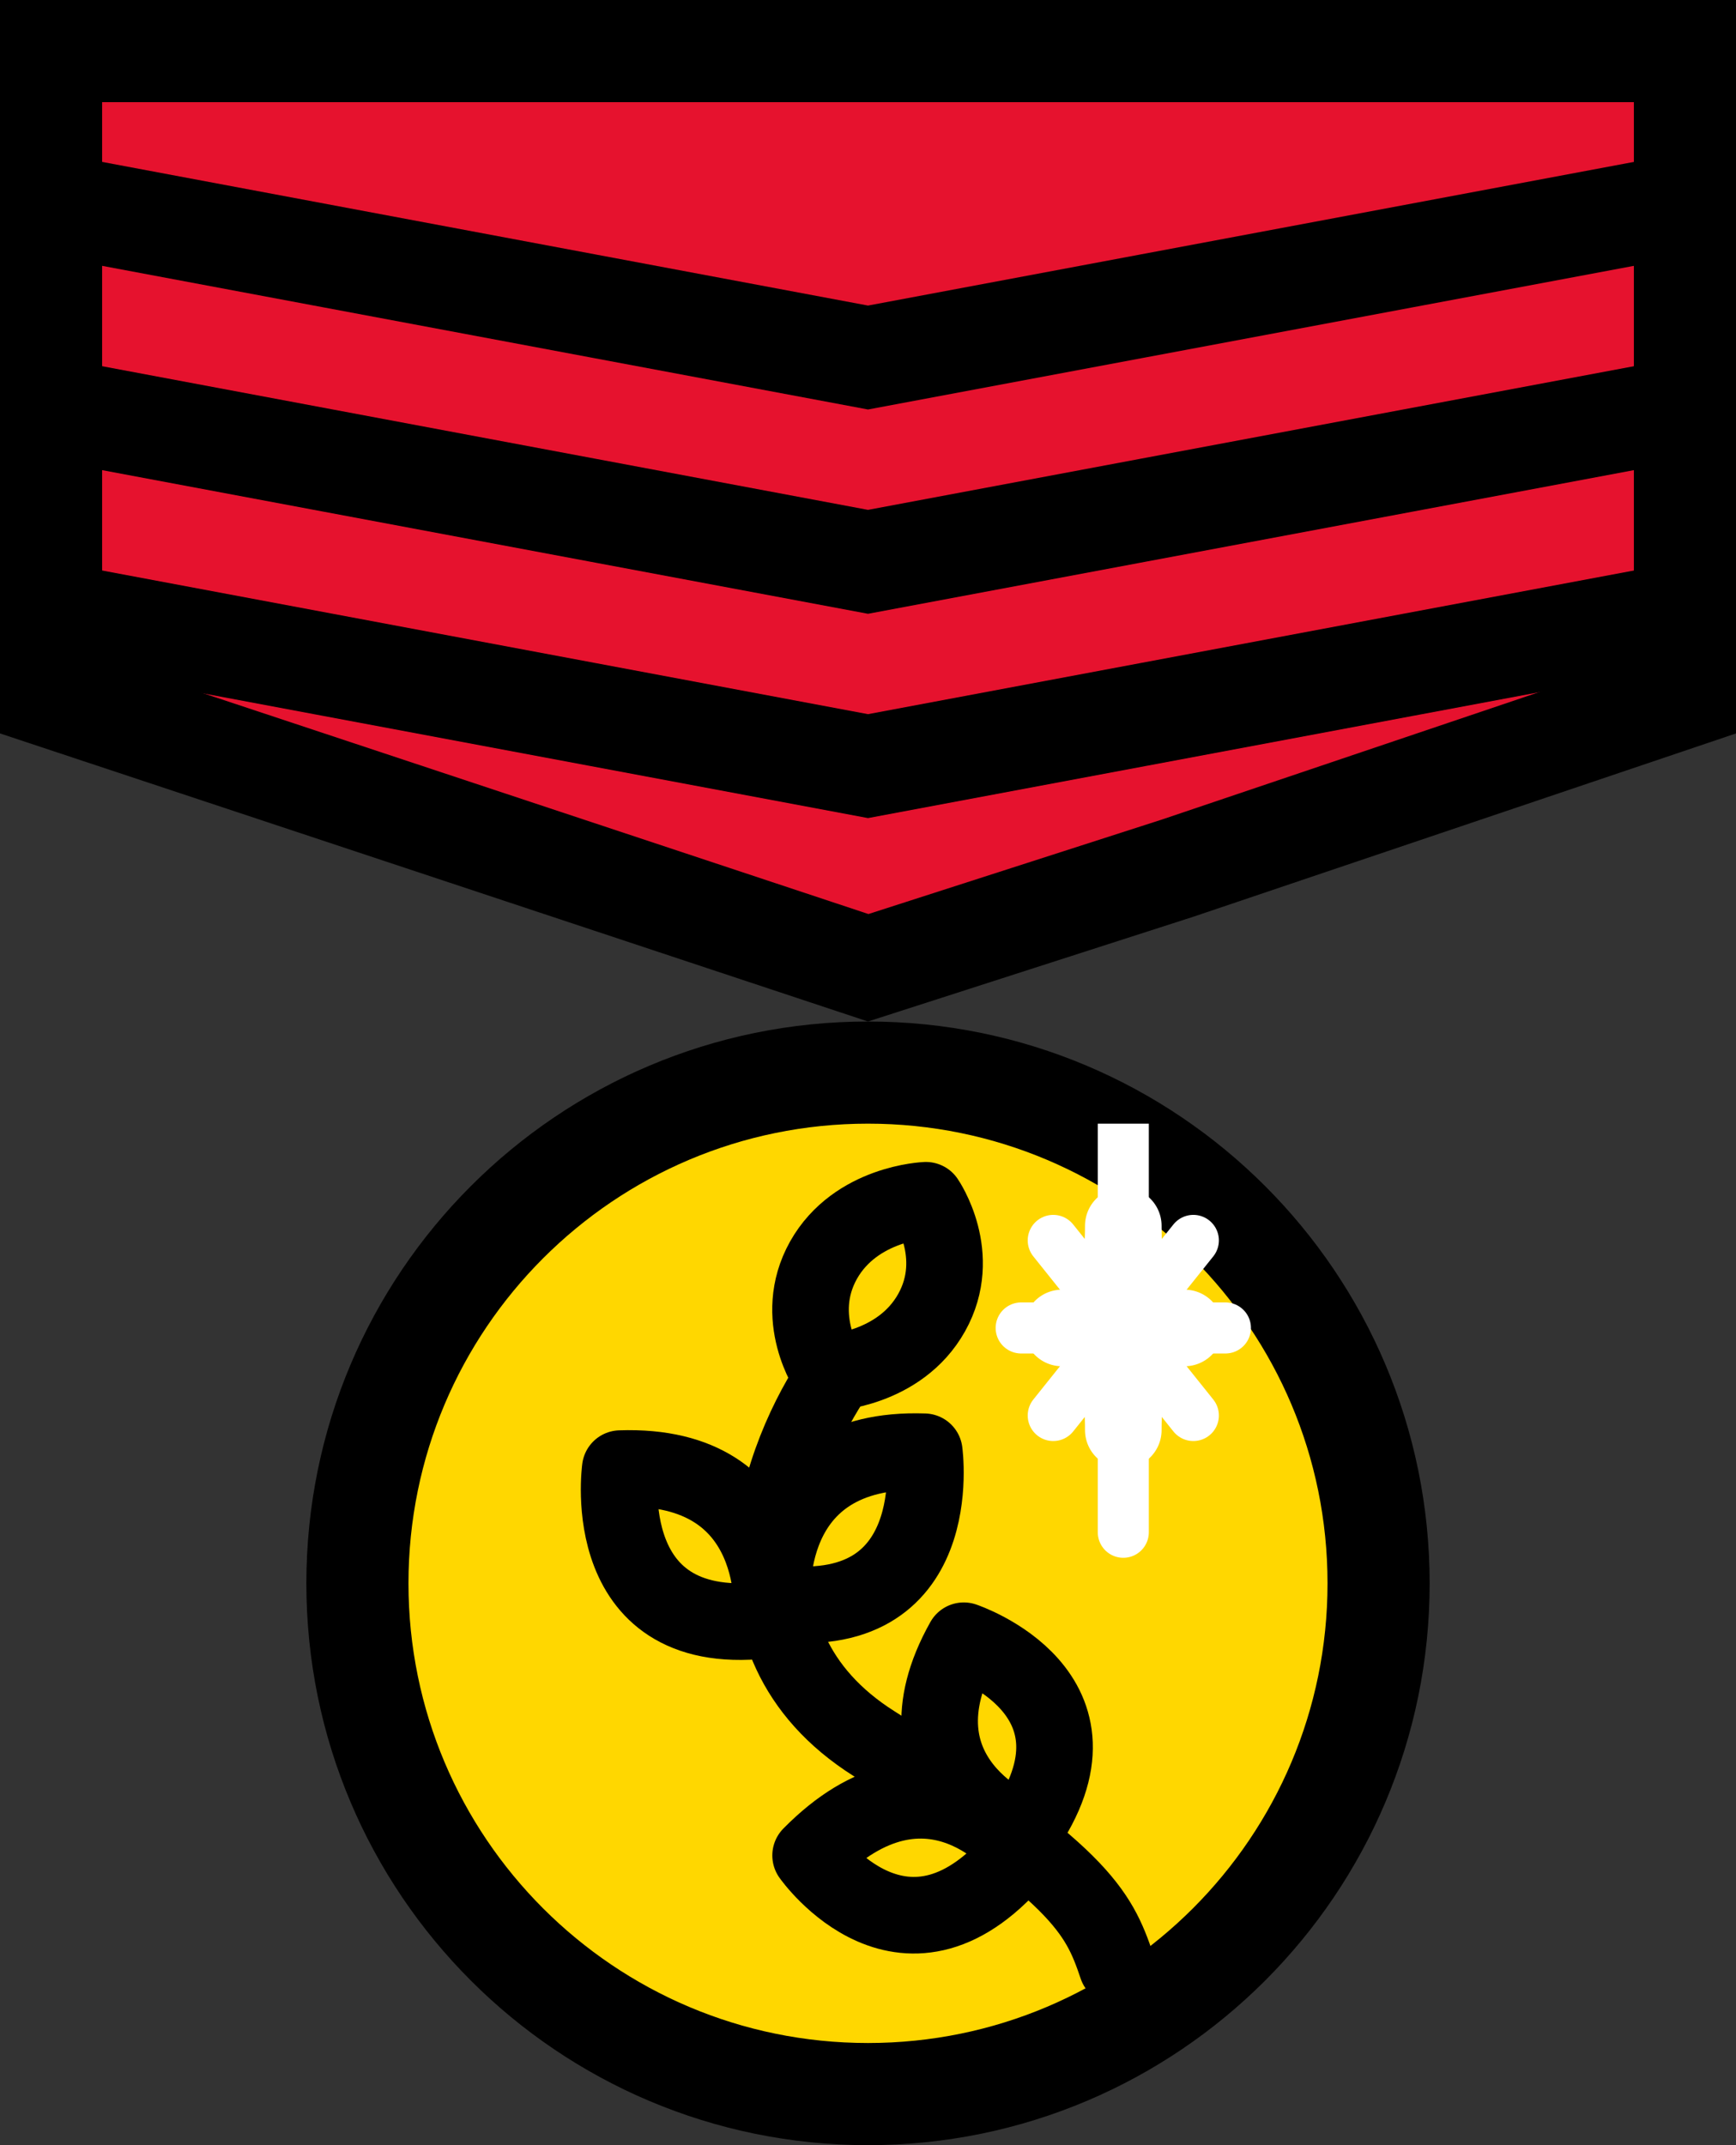 <svg width="17" height="21" viewBox="0 0 17 21" fill="none" xmlns="http://www.w3.org/2000/svg">
<rect x="0" y="0" width="17" height="21" fill="#333333" stroke="none"/>
<path d="M16.5 0.5V6.821L11.531 8.499L8.502 9.474L0.5 6.819V0.5H6.375H11.688H16.5Z" fill="#E6122E" stroke="black"/>
<path d="M13.5 15.5C13.5 18.261 11.261 20.5 8.5 20.5C5.739 20.5 3.5 18.261 3.5 15.5C3.5 12.739 5.739 10.5 8.5 10.5C11.261 10.5 13.5 12.739 13.5 15.5Z" fill="#FFD700" stroke="black"/>
<path d="M0.5 6L8.5 7.5L16.5 6M0.5 4L8.5 5.5L16.5 4M0.5 2L8.5 3.5L16.5 2" stroke="black"/>
<g clip-path="url(#clip0_696_956)">
<path d="M8.121 13.438C8.121 13.438 8.808 13.413 9.123 12.85C9.438 12.288 9.067 11.75 9.067 11.75C9.067 11.75 8.38 11.775 8.064 12.337C7.749 12.9 8.12 13.438 8.12 13.438M8.194 13.438C7.645 14.225 6.95 16.053 8.56 17.07C10.572 18.342 10.755 18.705 10.938 19.25" stroke="black" stroke-width="0.75" stroke-linecap="round" stroke-linejoin="round"/>
<path d="M10.012 17.938C10.012 17.938 8.672 17.426 9.438 16.062C9.438 16.062 10.969 16.574 10.012 17.938Z" stroke="black" stroke-width="0.75" stroke-linecap="round" stroke-linejoin="round"/>
<path d="M10 18.125C10 18.125 9.112 16.972 7.938 18.164C7.938 18.164 8.878 19.506 10 18.125ZM7.559 15.852C7.559 15.852 7.708 14.32 6.074 14.377C6.074 14.377 5.835 16.091 7.559 15.852Z" stroke="black" stroke-width="0.75" stroke-linecap="round" stroke-linejoin="round"/>
<path d="M7.566 15.688C7.566 15.688 7.417 14.156 9.051 14.212C9.051 14.212 9.29 15.926 7.566 15.688Z" stroke="black" stroke-width="0.75" stroke-linecap="round" stroke-linejoin="round"/>
<path d="M12 13H10M11 11V15M10.314 13.857L11.686 12.143M11.686 13.857L11 13L10.314 12.143" stroke="white" stroke-width="0.5" stroke-linecap="round" stroke-linejoin="round"/>
<path d="M10.4 13C10.818 13 11 12.707 11 12C11 12.707 11.181 13 11.6 13C11.181 13 11 13.301 11 14C11 13.301 10.818 13 10.4 13Z" fill="white" stroke="white" stroke-width="0.75" stroke-linejoin="round"/>
</g>
<defs>
<clipPath id="clip0_696_956">
<rect width="9" height="9" fill="white" transform="translate(4 11)"/>
</clipPath>
</defs>
</svg>
